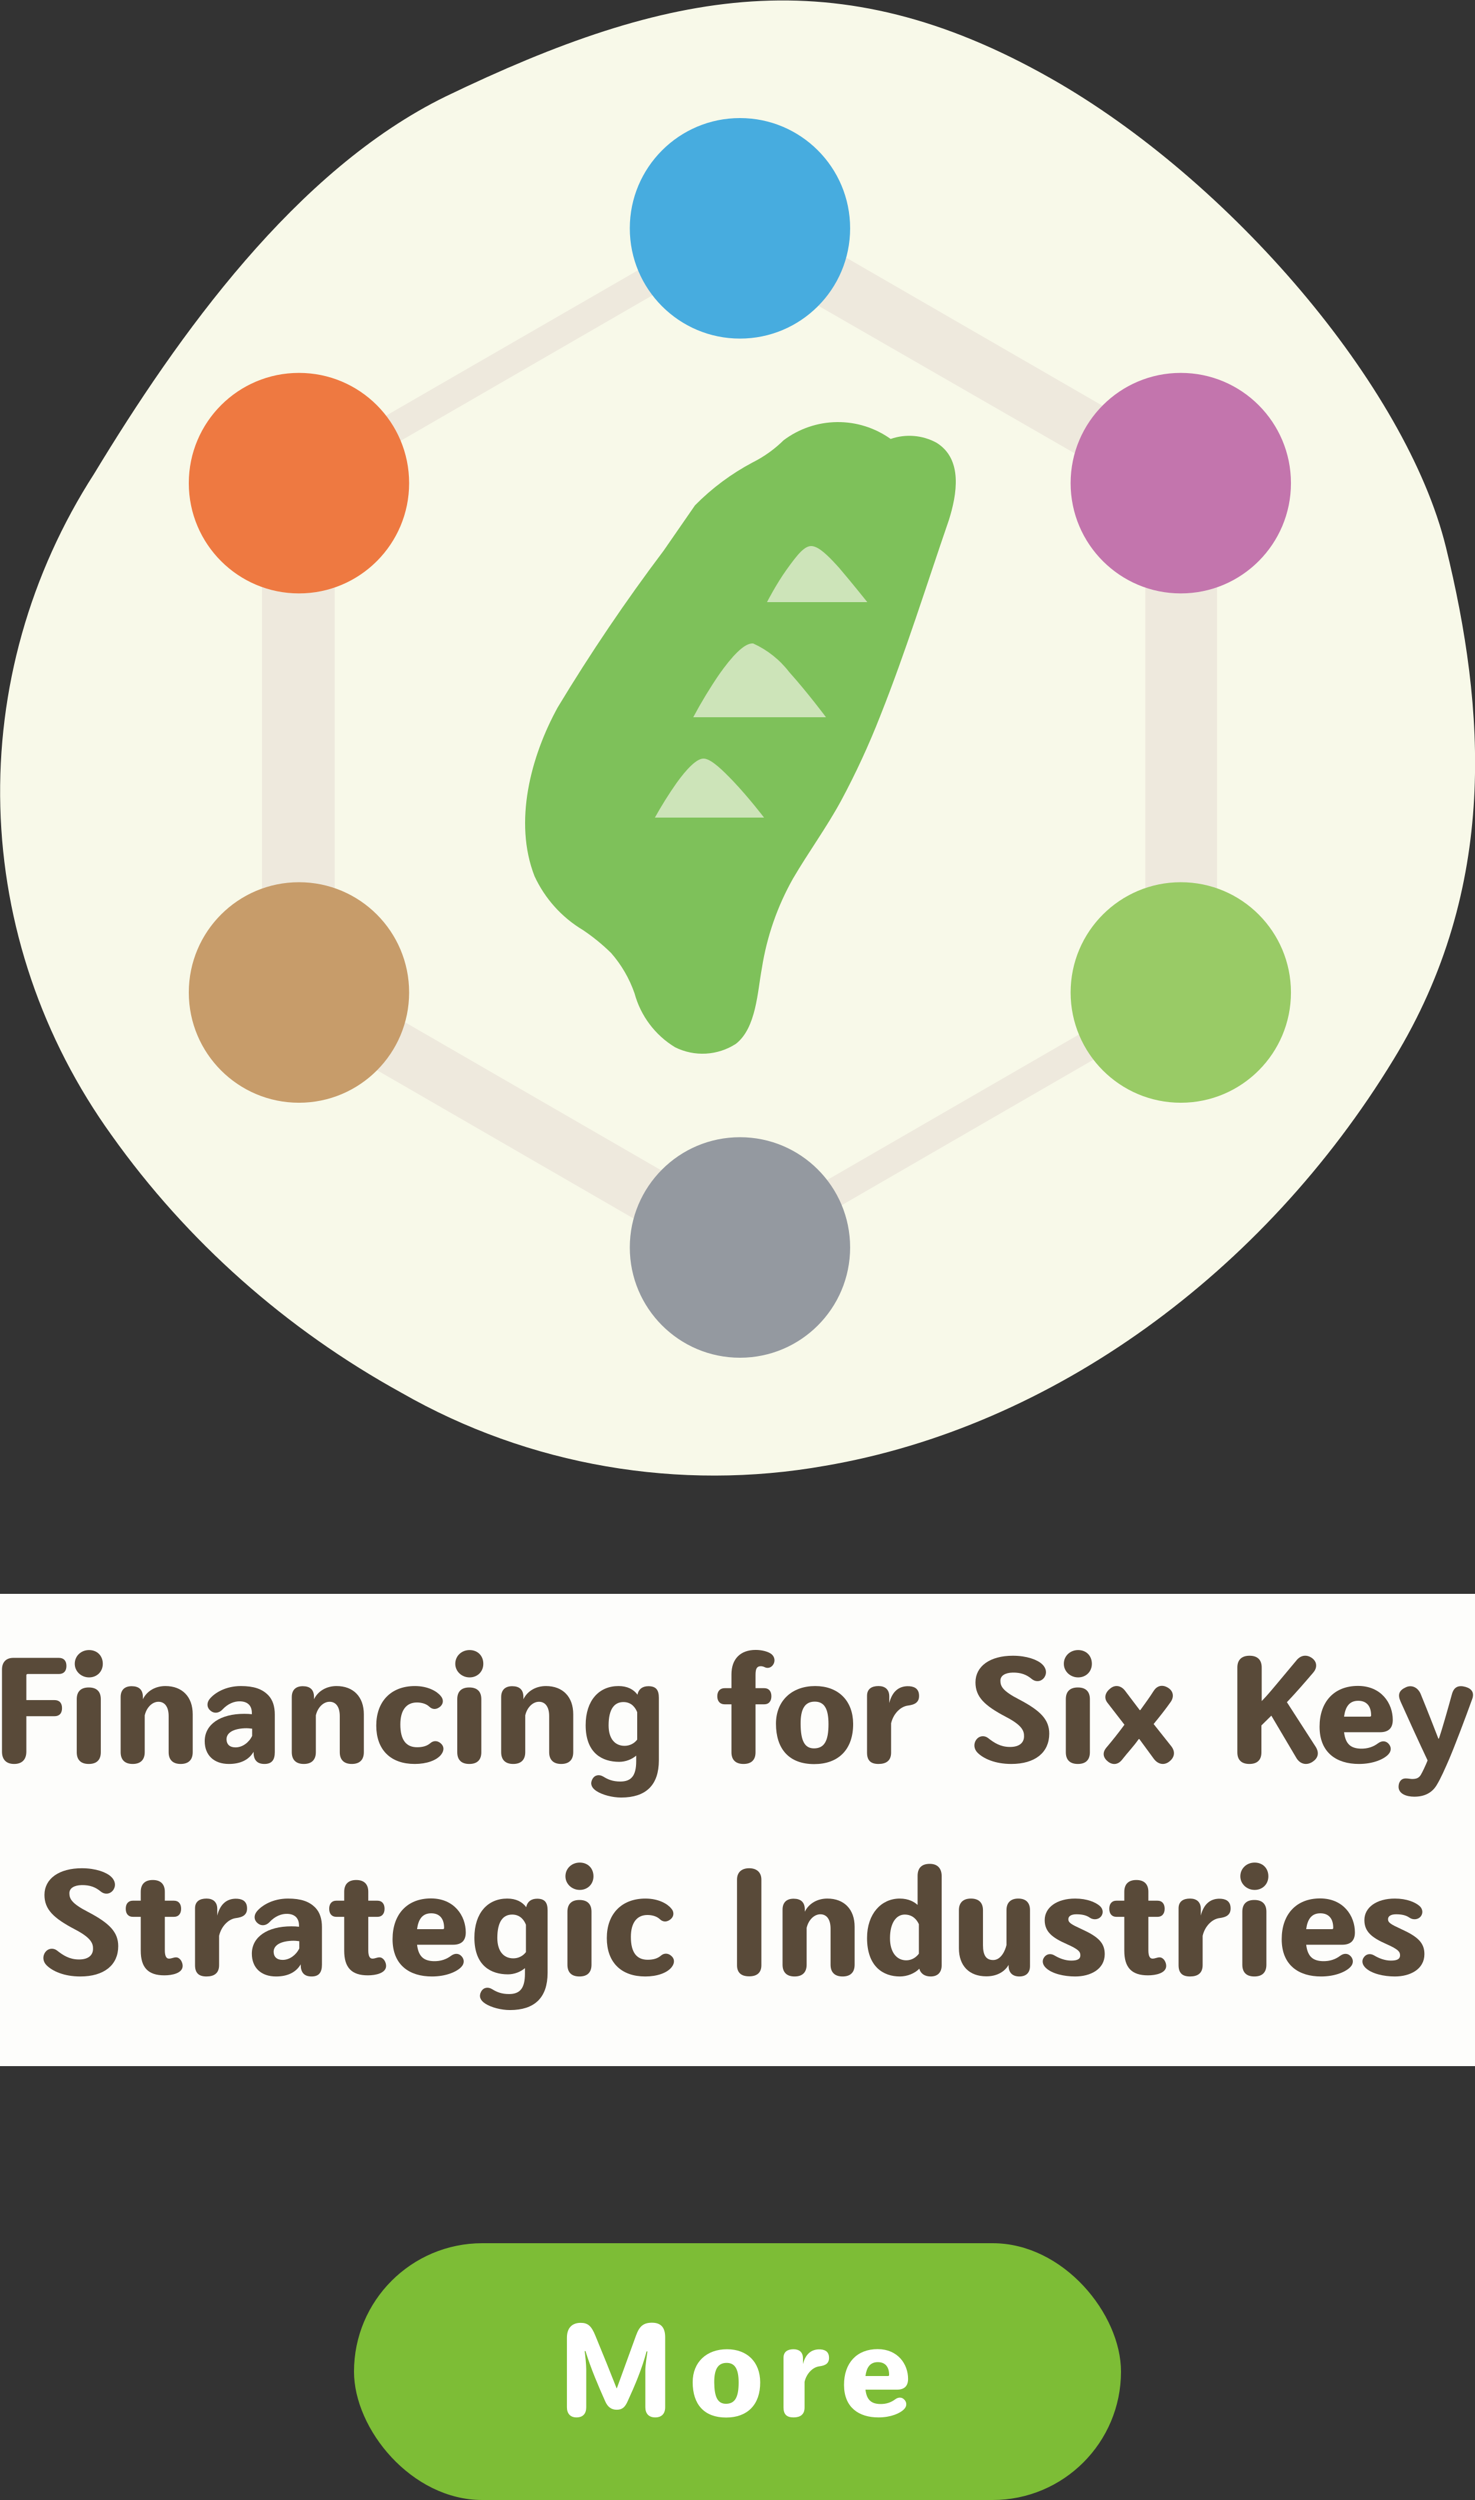 <svg width="500" height="847" viewBox="0 0 500 847" fill="none" xmlns="http://www.w3.org/2000/svg">
<rect x="0" y="0" width="500" height="847" fill="#333333" stroke="none"/>
<rect x="120" y="760" width="260" height="87" rx="43.5" fill="#7DBD36"/>
<path d="M222.122 819.023C219.98 819.023 218.762 817.763 218.762 815.579V802.937C218.762 801.467 219.266 798.065 219.476 796.679L219.182 796.637C217.586 802.685 215.108 808.439 212.756 813.563C211.874 815.537 210.95 816.419 209.06 816.419C207.254 816.419 205.994 815.495 205.154 813.563C202.886 808.481 200.324 802.559 198.476 796.553H198.182C198.392 797.897 198.728 801.173 198.728 802.811V815.579C198.728 817.805 197.552 819.023 195.41 819.023C193.394 819.023 192.176 817.763 192.176 815.579V792.017C192.176 788.741 193.898 786.977 196.838 786.977C199.358 786.977 200.492 788.111 201.794 791.261C204.062 796.721 207.464 805.163 209.018 809.153H209.102L215.654 791.135C216.788 788.069 218.174 786.893 221.156 786.935C224.054 786.977 225.482 788.573 225.482 791.849V815.579C225.482 817.805 224.222 819.023 222.122 819.023Z" fill="white"/>
<path d="M246.146 819.065C238.712 819.065 234.806 814.613 234.806 807.095C234.806 800.291 239.51 795.923 246.44 795.923C253.286 795.923 257.654 800.249 257.696 807.095C257.738 814.781 253.286 819.065 246.146 819.065ZM246.23 814.403C249.128 814.319 250.388 812.219 250.388 807.221C250.388 802.685 249.17 800.501 246.23 800.543C243.374 800.585 242.072 802.727 242.114 807.221C242.156 811.967 243.206 814.487 246.23 814.403Z" fill="white"/>
<path d="M281.01 798.443C281.22 800.753 279.75 801.467 277.692 801.719C275.466 802.013 273.366 804.197 272.736 806.969V815.663C272.736 818.015 271.308 819.023 268.998 819.023C266.688 819.023 265.596 817.973 265.596 815.663V798.821C265.596 796.805 266.94 795.923 268.998 795.923C270.93 795.923 272.19 796.931 272.19 798.989V800.963C273.072 797.477 275.046 796.049 277.524 795.965C279.414 795.923 280.842 796.553 281.01 798.443Z" fill="white"/>
<path d="M303.456 812.891C304.59 812.051 305.808 812.135 306.606 813.059C307.404 813.941 307.446 815.159 306.564 816.125C305.22 817.637 301.944 819.023 297.786 819.023C291.192 819.023 286.11 815.705 286.11 807.977C286.11 800.543 290.478 795.881 297.492 795.881C304.38 795.881 307.824 801.005 307.824 805.961C307.824 808.355 306.606 809.615 304.044 809.615H293.376C293.796 813.101 295.35 814.403 298.332 814.487C300.39 814.529 302.07 813.941 303.456 812.891ZM297.576 800.291C294.93 800.291 293.754 802.097 293.376 804.995H301.02C301.272 804.995 301.398 804.869 301.398 804.617C301.398 801.719 299.928 800.291 297.576 800.291Z" fill="white"/>
<rect width="500" height="160" transform="translate(-0 540)" fill="#FDFDFB"/>
<path d="M9.363 567.152C9.123 567.152 8.931 567.296 8.931 567.584V575.984H18.435C20.115 575.984 21.027 576.944 21.027 578.72C21.027 580.496 20.115 581.456 18.435 581.456H8.931V593.456C8.931 596.192 7.395 597.632 4.803 597.632C2.163 597.632 0.675 596.192 0.675 593.456V565.664C0.675 563.12 2.067 561.68 4.563 561.68H19.923C21.603 561.68 22.515 562.64 22.515 564.416C22.515 566.192 21.603 567.152 19.923 567.152H9.363Z" fill="#594A39"/>
<path d="M30.19 568.304C27.55 568.304 25.342 566.288 25.342 563.696C25.342 561.008 27.502 559.04 30.19 559.04C32.926 559.04 34.846 560.96 34.846 563.696C34.846 566.336 32.878 568.304 30.19 568.304ZM30.094 597.632C27.406 597.632 26.014 596.24 26.014 593.648V575.696C26.014 573.104 27.406 571.712 30.094 571.712C32.782 571.712 34.174 573.104 34.174 575.696V593.648C34.174 596.24 32.782 597.632 30.094 597.632Z" fill="#594A39"/>
<path d="M56.065 571.232C61.777 571.232 65.329 574.88 65.329 580.784V593.648C65.329 596.24 63.889 597.632 61.249 597.632C58.609 597.632 57.169 596.24 57.169 593.648V581.408C57.169 578.384 55.921 576.56 53.713 576.56C51.601 576.56 49.681 578.48 49.057 581.168V593.648C49.057 596.24 47.617 597.632 44.977 597.632C42.337 597.632 40.897 596.24 40.897 593.648V574.976C40.897 572.576 42.241 571.28 44.641 571.28C47.089 571.28 48.433 572.48 48.433 574.928V575.696C49.873 572.768 52.849 571.232 56.065 571.232Z" fill="#594A39"/>
<path d="M90.994 574.4C92.434 575.936 93.154 578.096 93.154 580.88V593.648C93.154 596.24 92.146 597.632 89.65 597.632C87.106 597.632 85.954 596.24 85.954 593.648V593.504C84.37 596.288 81.394 597.632 77.602 597.632C72.514 597.632 69.394 594.656 69.394 589.904C69.394 584.192 74.722 580.64 82.786 580.64C83.746 580.64 84.754 580.688 85.378 580.784V580.352C85.378 577.952 84.034 576.512 81.49 576.416C79.426 576.32 77.218 577.232 75.394 579.2C74.242 580.448 72.562 580.64 71.362 579.584C70.114 578.576 69.97 576.992 71.074 575.6C72.802 573.488 76.594 571.232 81.634 571.232C86.098 571.232 88.93 572.24 90.994 574.4ZM85.474 588.128V585.68C84.85 585.584 83.794 585.488 82.882 585.536C78.274 585.776 76.69 587.552 76.786 589.424C76.882 591.056 77.89 592.016 79.858 592.016C82.114 592.016 84.37 590.432 85.474 588.128Z" fill="#594A39"/>
<path d="M114.074 571.232C119.786 571.232 123.338 574.88 123.338 580.784V593.648C123.338 596.24 121.898 597.632 119.258 597.632C116.618 597.632 115.178 596.24 115.178 593.648V581.408C115.178 578.384 113.93 576.56 111.722 576.56C109.61 576.56 107.69 578.48 107.066 581.168V593.648C107.066 596.24 105.626 597.632 102.986 597.632C100.346 597.632 98.906 596.24 98.906 593.648V574.976C98.906 572.576 100.25 571.28 102.65 571.28C105.098 571.28 106.442 572.48 106.442 574.928V575.696C107.882 572.768 110.858 571.232 114.074 571.232Z" fill="#594A39"/>
<path d="M140.602 597.632C132.394 597.632 127.546 592.832 127.546 584.624C127.546 576.416 132.586 571.232 140.65 571.232C145.114 571.232 148.186 573.056 149.434 574.64C150.394 575.744 150.346 577.184 149.29 578.144C148.042 579.248 146.65 579.296 145.546 578.24C144.49 577.232 142.906 576.8 141.322 576.8C137.77 576.8 135.706 579.392 135.706 584.24C135.706 589.568 137.722 591.968 141.418 591.968C143.29 591.968 144.778 591.536 145.882 590.576C146.986 589.616 148.378 589.712 149.434 590.672C150.586 591.68 150.586 593.072 149.578 594.416C148.042 596.432 144.586 597.632 140.602 597.632Z" fill="#594A39"/>
<path d="M159.18 568.304C156.54 568.304 154.332 566.288 154.332 563.696C154.332 561.008 156.492 559.04 159.18 559.04C161.916 559.04 163.836 560.96 163.836 563.696C163.836 566.336 161.868 568.304 159.18 568.304ZM159.084 597.632C156.396 597.632 155.004 596.24 155.004 593.648V575.696C155.004 573.104 156.396 571.712 159.084 571.712C161.772 571.712 163.164 573.104 163.164 575.696V593.648C163.164 596.24 161.772 597.632 159.084 597.632Z" fill="#594A39"/>
<path d="M185.056 571.232C190.768 571.232 194.32 574.88 194.32 580.784V593.648C194.32 596.24 192.88 597.632 190.24 597.632C187.6 597.632 186.16 596.24 186.16 593.648V581.408C186.16 578.384 184.912 576.56 182.704 576.56C180.592 576.56 178.672 578.48 178.048 581.168V593.648C178.048 596.24 176.608 597.632 173.968 597.632C171.328 597.632 169.888 596.24 169.888 593.648V574.976C169.888 572.576 171.232 571.28 173.632 571.28C176.08 571.28 177.424 572.48 177.424 574.928V575.696C178.864 572.768 181.84 571.232 185.056 571.232Z" fill="#594A39"/>
<path d="M219.792 571.28C222.432 571.28 223.344 572.624 223.344 575.216V596.384C223.344 604.832 218.928 609.008 210.576 609.008C207.552 609.008 204.144 608.096 202.176 606.8C200.544 605.744 199.968 604.352 200.784 602.816C201.552 601.328 203.136 601.04 204.576 601.952C206.064 602.864 207.648 603.584 210.288 603.584C214.032 603.584 215.664 601.568 215.664 596.672V594.8C214.176 596.096 212.016 596.912 209.904 596.912C204.24 596.912 198.528 594.08 198.528 584.48C198.528 576.128 203.04 571.232 209.664 571.232C212.688 571.232 214.8 572.384 216.096 574.16C216.432 572.336 217.728 571.28 219.792 571.28ZM211.728 591.488C213.408 591.488 214.992 590.72 216 589.376V580.112C215.472 578.72 214.176 576.656 211.344 576.656C208.224 576.656 206.304 579.056 206.304 584.576C206.304 589.088 208.464 591.488 211.728 591.488Z" fill="#594A39"/>
<path d="M261.342 560.288C262.446 561.056 262.83 562.4 262.302 563.6C261.726 564.896 260.382 565.424 259.23 564.848C258.75 564.608 258.318 564.512 257.886 564.512C256.59 564.512 256.11 565.328 256.11 567.44V571.952H259.086C260.622 571.952 261.486 573.008 261.486 574.688C261.486 576.416 260.574 577.424 259.086 577.424H256.11V593.696C256.11 596.384 254.574 597.632 252.03 597.632C249.438 597.632 247.95 596.288 247.95 593.696V577.424H245.646C244.11 577.424 243.15 576.416 243.15 574.688C243.15 572.96 244.11 571.952 245.646 571.952H247.95V567.296C247.95 562.064 250.974 558.992 256.158 558.992C258.222 558.992 260.238 559.52 261.342 560.288Z" fill="#594A39"/>
<path d="M276.001 597.68C267.505 597.68 263.041 592.592 263.041 584C263.041 576.224 268.417 571.232 276.337 571.232C284.161 571.232 289.153 576.176 289.201 584C289.249 592.784 284.161 597.68 276.001 597.68ZM276.097 592.352C279.409 592.256 280.849 589.856 280.849 584.144C280.849 578.96 279.457 576.464 276.097 576.512C272.833 576.56 271.345 579.008 271.393 584.144C271.441 589.568 272.641 592.448 276.097 592.352Z" fill="#594A39"/>
<path d="M311.526 574.112C311.766 576.752 310.086 577.568 307.734 577.856C305.19 578.192 302.79 580.688 302.07 583.856V593.792C302.07 596.48 300.438 597.632 297.798 597.632C295.158 597.632 293.91 596.432 293.91 593.792V574.544C293.91 572.24 295.446 571.232 297.798 571.232C300.006 571.232 301.446 572.384 301.446 574.736V576.992C302.454 573.008 304.71 571.376 307.542 571.28C309.702 571.232 311.334 571.952 311.526 574.112Z" fill="#594A39"/>
<path d="M330.957 589.376C331.917 588.08 333.645 587.84 334.941 588.848C336.909 590.384 339.069 591.872 342.381 591.872C345.309 591.872 347.085 590.624 347.133 588.32C347.181 586.448 346.509 584.528 340.941 581.648C333.741 577.856 330.669 574.928 330.669 569.984C330.669 564.512 335.613 560.96 343.341 560.96C348.045 560.96 351.693 562.304 353.325 563.888C354.669 565.184 354.957 566.864 354.045 568.256C353.037 569.744 351.165 570.032 349.677 568.784C348.045 567.44 346.173 566.624 343.293 566.672C340.653 566.72 339.117 567.776 339.117 569.408C339.117 571.232 339.789 572.864 345.405 575.744C352.653 579.536 355.677 582.56 355.677 587.36C355.677 593.792 350.829 597.632 342.813 597.632C337.293 597.632 333.357 595.808 331.389 593.84C330.093 592.544 329.949 590.768 330.957 589.376Z" fill="#594A39"/>
<path d="M365.47 568.304C362.83 568.304 360.622 566.288 360.622 563.696C360.622 561.008 362.782 559.04 365.47 559.04C368.206 559.04 370.126 560.96 370.126 563.696C370.126 566.336 368.158 568.304 365.47 568.304ZM365.374 597.632C362.686 597.632 361.294 596.24 361.294 593.648V575.696C361.294 573.104 362.686 571.712 365.374 571.712C368.062 571.712 369.454 573.104 369.454 575.696V593.648C369.454 596.24 368.062 597.632 365.374 597.632Z" fill="#594A39"/>
<path d="M375.697 596.912C373.921 595.568 373.585 593.84 375.025 592.112C377.137 589.616 379.201 587.024 381.169 584.336L375.409 576.896C374.065 575.168 374.689 573.296 376.561 571.904C378.193 570.704 380.113 571.136 381.409 572.864L386.353 579.392H386.545C388.081 577.232 389.569 575.264 391.057 572.912C392.209 571.088 393.985 570.656 395.857 571.76C397.729 572.864 398.113 574.832 396.817 576.656C394.945 579.296 393.073 581.648 391.057 584.096L397.009 591.584C398.497 593.456 398.209 595.472 396.241 596.912C394.465 598.208 392.449 597.68 391.105 595.856L386.209 589.184H386.017C384.241 591.728 382.225 593.792 380.401 596.144C379.105 597.824 377.329 598.112 375.697 596.912Z" fill="#594A39"/>
<path d="M423.521 597.632C420.929 597.632 419.441 596.336 419.441 593.696V564.944C419.441 562.256 421.025 560.96 423.569 560.96C426.209 560.96 427.697 562.304 427.697 564.944V576.32C428.945 575.024 429.521 574.448 432.689 570.656L439.553 562.448C440.993 560.72 443.009 560.48 444.785 561.776C446.465 563.024 446.609 564.992 445.169 566.672C442.385 569.936 439.217 573.584 436.241 576.704L445.937 591.728C447.281 593.792 446.897 595.664 444.833 596.96C442.865 598.208 440.705 597.68 439.457 595.616L430.961 581.264L427.601 584.576V593.696C427.601 596.336 426.113 597.632 423.521 597.632Z" fill="#594A39"/>
<path d="M467.135 590.624C468.431 589.664 469.823 589.76 470.735 590.816C471.647 591.824 471.695 593.216 470.687 594.32C469.151 596.048 465.407 597.632 460.655 597.632C453.119 597.632 447.311 593.84 447.311 585.008C447.311 576.512 452.303 571.184 460.319 571.184C468.191 571.184 472.127 577.04 472.127 582.704C472.127 585.44 470.735 586.88 467.807 586.88H455.615C456.095 590.864 457.871 592.352 461.279 592.448C463.631 592.496 465.551 591.824 467.135 590.624ZM460.415 576.224C457.391 576.224 456.047 578.288 455.615 581.6H464.351C464.639 581.6 464.783 581.456 464.783 581.168C464.783 577.856 463.103 576.224 460.415 576.224Z" fill="#594A39"/>
<path d="M479.418 608.72C476.778 608.72 474.09 607.76 474.09 605.36C474.09 603.728 475.002 602.528 476.442 602.528C477.402 602.528 478.17 602.72 478.65 602.72C480.186 602.72 480.954 602.384 481.626 601.328C482.154 600.464 483.354 597.92 483.93 596.432C481.05 590.336 477.306 582.176 474.762 576.464C473.706 574.064 474.282 572.672 476.634 571.616C478.554 570.752 480.666 571.664 481.626 574.016C483.834 579.392 486.714 586.784 487.578 589.04H487.77C488.634 586.592 490.746 579.248 492.186 573.968C492.858 571.52 494.394 570.848 496.794 571.52C498.954 572.144 499.818 573.536 499.05 575.648C496.938 581.504 493.194 591.488 491.034 596.48C489.882 599.072 488.442 602.48 486.954 604.88C485.37 607.472 482.778 608.72 479.418 608.72Z" fill="#594A39"/>
<path d="M15.358 661.376C16.318 660.08 18.046 659.84 19.342 660.848C21.31 662.384 23.47 663.872 26.782 663.872C29.71 663.872 31.486 662.624 31.534 660.32C31.582 658.448 30.91 656.528 25.342 653.648C18.142 649.856 15.07 646.928 15.07 641.984C15.07 636.512 20.014 632.96 27.742 632.96C32.446 632.96 36.094 634.304 37.726 635.888C39.07 637.184 39.358 638.864 38.446 640.256C37.438 641.744 35.566 642.032 34.078 640.784C32.446 639.44 30.574 638.624 27.694 638.672C25.054 638.72 23.518 639.776 23.518 641.408C23.518 643.232 24.19 644.864 29.806 647.744C37.054 651.536 40.078 654.56 40.078 659.36C40.078 665.792 35.23 669.632 27.214 669.632C21.694 669.632 17.758 667.808 15.79 665.84C14.494 664.544 14.35 662.768 15.358 661.376Z" fill="#594A39"/>
<path d="M59.664 663.152C61.056 663.152 61.92 664.832 61.92 666.032C61.92 668.528 58.368 669.248 55.728 669.248C50.208 669.248 47.712 666.608 47.712 660.896V649.424H45.024C43.488 649.424 42.624 648.368 42.624 646.688C42.624 644.96 43.536 643.952 45.024 643.952H47.712V640.928C47.712 638.336 49.152 636.944 51.792 636.944C54.432 636.944 55.872 638.336 55.872 640.928V643.952H58.992C60.528 643.952 61.392 645.008 61.392 646.688C61.392 648.416 60.48 649.424 58.992 649.424H55.872V660.8C55.872 662.72 56.4 663.584 57.264 663.584C58.176 663.584 58.8 663.152 59.664 663.152Z" fill="#594A39"/>
<path d="M83.727 646.112C83.967 648.752 82.287 649.568 79.935 649.856C77.391 650.192 74.991 652.688 74.271 655.856V665.792C74.271 668.48 72.639 669.632 69.999 669.632C67.359 669.632 66.111 668.432 66.111 665.792V646.544C66.111 644.24 67.647 643.232 69.999 643.232C72.207 643.232 73.647 644.384 73.647 646.736V648.992C74.655 645.008 76.911 643.376 79.743 643.28C81.903 643.232 83.535 643.952 83.727 646.112Z" fill="#594A39"/>
<path d="M106.972 646.4C108.412 647.936 109.132 650.096 109.132 652.88V665.648C109.132 668.24 108.124 669.632 105.628 669.632C103.084 669.632 101.932 668.24 101.932 665.648V665.504C100.348 668.288 97.372 669.632 93.58 669.632C88.492 669.632 85.372 666.656 85.372 661.904C85.372 656.192 90.7 652.64 98.764 652.64C99.724 652.64 100.732 652.688 101.356 652.784V652.352C101.356 649.952 100.012 648.512 97.468 648.416C95.404 648.32 93.196 649.232 91.372 651.2C90.22 652.448 88.54 652.64 87.34 651.584C86.092 650.576 85.948 648.992 87.052 647.6C88.78 645.488 92.572 643.232 97.612 643.232C102.076 643.232 104.908 644.24 106.972 646.4ZM101.452 660.128V657.68C100.828 657.584 99.772 657.488 98.86 657.536C94.252 657.776 92.668 659.552 92.764 661.424C92.86 663.056 93.868 664.016 95.836 664.016C98.092 664.016 100.348 662.432 101.452 660.128Z" fill="#594A39"/>
<path d="M128.63 663.152C130.022 663.152 130.886 664.832 130.886 666.032C130.886 668.528 127.334 669.248 124.694 669.248C119.174 669.248 116.678 666.608 116.678 660.896V649.424H113.99C112.454 649.424 111.59 648.368 111.59 646.688C111.59 644.96 112.502 643.952 113.99 643.952H116.678V640.928C116.678 638.336 118.118 636.944 120.758 636.944C123.398 636.944 124.838 638.336 124.838 640.928V643.952H127.958C129.494 643.952 130.358 645.008 130.358 646.688C130.358 648.416 129.446 649.424 127.958 649.424H124.838V660.8C124.838 662.72 125.366 663.584 126.23 663.584C127.142 663.584 127.766 663.152 128.63 663.152Z" fill="#594A39"/>
<path d="M152.896 662.624C154.192 661.664 155.584 661.76 156.496 662.816C157.408 663.824 157.456 665.216 156.448 666.32C154.912 668.048 151.168 669.632 146.416 669.632C138.88 669.632 133.072 665.84 133.072 657.008C133.072 648.512 138.064 643.184 146.08 643.184C153.952 643.184 157.888 649.04 157.888 654.704C157.888 657.44 156.496 658.88 153.568 658.88H141.376C141.856 662.864 143.632 664.352 147.04 664.448C149.392 664.496 151.312 663.824 152.896 662.624ZM146.176 648.224C143.152 648.224 141.808 650.288 141.376 653.6H150.112C150.4 653.6 150.544 653.456 150.544 653.168C150.544 649.856 148.864 648.224 146.176 648.224Z" fill="#594A39"/>
<path d="M182.075 643.28C184.715 643.28 185.627 644.624 185.627 647.216V668.384C185.627 676.832 181.211 681.008 172.859 681.008C169.835 681.008 166.427 680.096 164.459 678.8C162.827 677.744 162.251 676.352 163.067 674.816C163.835 673.328 165.419 673.04 166.859 673.952C168.347 674.864 169.931 675.584 172.571 675.584C176.315 675.584 177.947 673.568 177.947 668.672V666.8C176.459 668.096 174.299 668.912 172.187 668.912C166.523 668.912 160.811 666.08 160.811 656.48C160.811 648.128 165.323 643.232 171.947 643.232C174.971 643.232 177.083 644.384 178.379 646.16C178.715 644.336 180.011 643.28 182.075 643.28ZM174.011 663.488C175.691 663.488 177.275 662.72 178.283 661.376V652.112C177.755 650.72 176.459 648.656 173.627 648.656C170.507 648.656 168.587 651.056 168.587 656.576C168.587 661.088 170.747 663.488 174.011 663.488Z" fill="#594A39"/>
<path d="M196.523 640.304C193.883 640.304 191.675 638.288 191.675 635.696C191.675 633.008 193.835 631.04 196.523 631.04C199.259 631.04 201.179 632.96 201.179 635.696C201.179 638.336 199.211 640.304 196.523 640.304ZM196.427 669.632C193.739 669.632 192.347 668.24 192.347 665.648V647.696C192.347 645.104 193.739 643.712 196.427 643.712C199.115 643.712 200.507 645.104 200.507 647.696V665.648C200.507 668.24 199.115 669.632 196.427 669.632Z" fill="#594A39"/>
<path d="M218.751 669.632C210.543 669.632 205.695 664.832 205.695 656.624C205.695 648.416 210.735 643.232 218.799 643.232C223.263 643.232 226.335 645.056 227.583 646.64C228.543 647.744 228.495 649.184 227.439 650.144C226.191 651.248 224.799 651.296 223.695 650.24C222.639 649.232 221.055 648.8 219.471 648.8C215.919 648.8 213.855 651.392 213.855 656.24C213.855 661.568 215.871 663.968 219.567 663.968C221.439 663.968 222.927 663.536 224.031 662.576C225.135 661.616 226.527 661.712 227.583 662.672C228.735 663.68 228.735 665.072 227.727 666.416C226.191 668.432 222.735 669.632 218.751 669.632Z" fill="#594A39"/>
<path d="M253.966 669.584C251.326 669.584 249.838 668.384 249.838 665.84V636.8C249.838 634.352 251.374 632.96 253.966 632.96C256.558 632.96 258.094 634.4 258.094 636.8V665.84C258.094 668.336 256.606 669.584 253.966 669.584Z" fill="#594A39"/>
<path d="M280.443 643.232C286.155 643.232 289.707 646.88 289.707 652.784V665.648C289.707 668.24 288.267 669.632 285.627 669.632C282.987 669.632 281.547 668.24 281.547 665.648V653.408C281.547 650.384 280.299 648.56 278.091 648.56C275.979 648.56 274.059 650.48 273.435 653.168V665.648C273.435 668.24 271.995 669.632 269.355 669.632C266.715 669.632 265.275 668.24 265.275 665.648V646.976C265.275 644.576 266.619 643.28 269.019 643.28C271.467 643.28 272.811 644.48 272.811 646.928V647.696C274.251 644.768 277.227 643.232 280.443 643.232Z" fill="#594A39"/>
<path d="M315.179 631.472C317.771 631.472 319.211 632.96 319.211 635.648V665.84C319.211 668.24 317.867 669.632 315.467 669.632C313.499 669.632 312.059 668.672 311.627 666.992C310.091 668.624 307.451 669.632 305.051 669.632C299.483 669.632 293.915 666.368 293.915 656.576C293.915 648.416 298.715 643.232 305.003 643.232C308.075 643.232 309.995 644.432 311.051 645.392V635.552C311.051 632.864 312.443 631.472 315.179 631.472ZM307.211 664.16C308.843 664.16 310.427 663.344 311.483 661.904V651.92C310.859 650.528 309.467 648.656 306.683 648.656C303.899 648.656 301.691 651.344 301.691 656.672C301.691 661.424 303.947 664.16 307.211 664.16Z" fill="#594A39"/>
<path d="M345.166 643.232C347.758 643.232 349.15 644.624 349.15 647.12V666.128C349.15 668.288 347.902 669.632 345.55 669.632C343.246 669.632 341.95 668.336 341.902 666.176V665.696C340.51 668.144 337.774 669.584 334.366 669.584C328.558 669.584 325.054 666.032 325.054 660.08V647.168C325.054 644.624 326.494 643.232 329.134 643.232C331.774 643.232 333.214 644.624 333.214 647.168V659.024C333.214 662.432 334.27 664.064 336.67 664.064C339.31 664.064 340.75 660.896 341.182 658.976V647.12C341.182 644.624 342.622 643.232 345.166 643.232Z" fill="#594A39"/>
<path d="M354.086 662.96C354.902 661.952 356.246 661.76 357.494 662.528C358.934 663.392 360.998 664.256 363.11 664.256C365.222 664.256 366.23 663.728 366.23 662.48C366.23 661.28 365.702 660.464 361.574 658.64C356.678 656.48 354.134 654.464 354.134 650.528C354.134 646.208 358.31 643.232 364.454 643.232C368.582 643.232 371.414 644.528 372.806 645.728C373.91 646.688 374.102 648.128 373.286 649.232C372.47 650.336 370.694 650.624 369.35 649.664C368.198 648.848 366.662 648.56 364.886 648.56C363.062 648.56 362.15 649.232 362.15 650.24C362.15 651.392 363.11 651.968 366.662 653.6C372.278 656.144 374.486 658.256 374.486 662.048C374.486 667.232 369.59 669.632 364.454 669.632C360.806 669.632 356.534 668.72 354.47 666.656C353.318 665.504 353.126 664.112 354.086 662.96Z" fill="#594A39"/>
<path d="M393.069 663.152C394.461 663.152 395.325 664.832 395.325 666.032C395.325 668.528 391.773 669.248 389.133 669.248C383.613 669.248 381.117 666.608 381.117 660.896V649.424H378.429C376.893 649.424 376.029 648.368 376.029 646.688C376.029 644.96 376.941 643.952 378.429 643.952H381.117V640.928C381.117 638.336 382.557 636.944 385.197 636.944C387.837 636.944 389.277 638.336 389.277 640.928V643.952H392.397C393.933 643.952 394.797 645.008 394.797 646.688C394.797 648.416 393.885 649.424 392.397 649.424H389.277V660.8C389.277 662.72 389.805 663.584 390.669 663.584C391.581 663.584 392.205 663.152 393.069 663.152Z" fill="#594A39"/>
<path d="M417.132 646.112C417.372 648.752 415.692 649.568 413.34 649.856C410.796 650.192 408.396 652.688 407.676 655.856V665.792C407.676 668.48 406.044 669.632 403.404 669.632C400.764 669.632 399.516 668.432 399.516 665.792V646.544C399.516 644.24 401.052 643.232 403.404 643.232C405.612 643.232 407.052 644.384 407.052 646.736V648.992C408.06 645.008 410.316 643.376 413.148 643.28C415.308 643.232 416.94 643.952 417.132 646.112Z" fill="#594A39"/>
<path d="M425.301 640.304C422.661 640.304 420.453 638.288 420.453 635.696C420.453 633.008 422.613 631.04 425.301 631.04C428.037 631.04 429.957 632.96 429.957 635.696C429.957 638.336 427.989 640.304 425.301 640.304ZM425.205 669.632C422.517 669.632 421.125 668.24 421.125 665.648V647.696C421.125 645.104 422.517 643.712 425.205 643.712C427.893 643.712 429.285 645.104 429.285 647.696V665.648C429.285 668.24 427.893 669.632 425.205 669.632Z" fill="#594A39"/>
<path d="M454.297 662.624C455.593 661.664 456.985 661.76 457.897 662.816C458.809 663.824 458.857 665.216 457.849 666.32C456.313 668.048 452.569 669.632 447.817 669.632C440.281 669.632 434.473 665.84 434.473 657.008C434.473 648.512 439.465 643.184 447.481 643.184C455.353 643.184 459.289 649.04 459.289 654.704C459.289 657.44 457.897 658.88 454.969 658.88H442.777C443.257 662.864 445.033 664.352 448.441 664.448C450.793 664.496 452.713 663.824 454.297 662.624ZM447.577 648.224C444.553 648.224 443.209 650.288 442.777 653.6H451.513C451.801 653.6 451.945 653.456 451.945 653.168C451.945 649.856 450.265 648.224 447.577 648.224Z" fill="#594A39"/>
<path d="M462.451 662.96C463.267 661.952 464.611 661.76 465.859 662.528C467.299 663.392 469.363 664.256 471.475 664.256C473.587 664.256 474.595 663.728 474.595 662.48C474.595 661.28 474.067 660.464 469.939 658.64C465.043 656.48 462.499 654.464 462.499 650.528C462.499 646.208 466.675 643.232 472.819 643.232C476.947 643.232 479.779 644.528 481.171 645.728C482.275 646.688 482.467 648.128 481.651 649.232C480.835 650.336 479.059 650.624 477.715 649.664C476.563 648.848 475.027 648.56 473.251 648.56C471.427 648.56 470.515 649.232 470.515 650.24C470.515 651.392 471.475 651.968 475.027 653.6C480.643 656.144 482.851 658.256 482.851 662.048C482.851 667.232 477.955 669.632 472.819 669.632C469.171 669.632 464.899 668.72 462.835 666.656C461.683 665.504 461.491 664.112 462.451 662.96Z" fill="#594A39"/>
<g clip-path="url(#clip0_1384_2007)">
<path d="M136.107 471.884C96.958 450.343 63.377 420.537 37.886 384.702C14.302 351.967 1.171 313.296 0.111 273.456C-0.949 233.616 10.108 194.348 31.92 160.491C60.335 113.568 100.305 57.515 151.072 32.684C226.844 -3.832 283.67 -14.605 356.222 26.567C416.839 60.893 476.795 130.913 490.15 185.414C503.505 239.914 508.144 300.44 472.437 358.866C428.395 431.26 356.697 483.478 279.599 496.624C230.238 505.382 179.257 496.592 136.107 471.884Z" fill="#F8F9E9"/>
</g>
<g clip-path="url(#clip1_1384_2007)">
<path d="M412.564 333.017V160.346L411.884 159.496L278.262 82.342C273.175 78.943 267.875 75.878 262.394 73.161C252.364 69.136 240.577 77.525 231.964 82.514L154.895 126.956L91.767 163.407C90.464 164.144 88.821 165.334 88.821 166.978V339.649L89.557 340.499L223.123 417.653C228.205 421.042 233.506 424.09 238.991 426.779C249.021 430.86 260.808 422.47 269.478 417.481L346.376 373.039L409.504 336.588C413.698 334.15 412.394 331.713 408.088 331.373C401.966 331.307 395.945 332.936 390.691 336.078L259.958 411.585L241.2 422.356L262.224 418.503L131.491 342.993L119.251 335.907C117.054 334.973 114.979 333.775 113.074 332.336C112.338 331.542 113.641 333.639 113.471 332.732C113.386 331.865 113.386 330.992 113.471 330.124V160.346L110.581 163.917L241.314 88.41L260.014 77.581L238.991 81.493L370.234 157L382.417 164.086C384.627 164.994 386.704 166.197 388.594 167.659C389.331 168.396 388.027 166.353 388.254 167.26C388.311 168.129 388.311 169 388.254 169.868V339.649C387.971 343.334 412.564 339.933 412.564 333.017Z" fill="#EEE9DD"/>
<path d="M250.834 114.715C271.459 114.715 288.178 97.989 288.178 77.357C288.178 56.725 271.459 40 250.834 40C230.209 40 213.49 56.725 213.49 77.357C213.49 97.989 230.209 114.715 250.834 114.715Z" fill="#47ACDF"/>
<path d="M250.834 460C271.459 460 288.178 443.274 288.178 422.642C288.178 402.011 271.459 385.285 250.834 385.285C230.209 385.285 213.49 402.011 213.49 422.642C213.49 443.274 230.209 460 250.834 460Z" fill="#9499A0"/>
<path d="M400.268 201.05C420.892 201.05 437.612 184.325 437.612 163.693C437.612 143.061 420.892 126.336 400.268 126.336C379.643 126.336 362.923 143.061 362.923 163.693C362.923 184.325 379.643 201.05 400.268 201.05Z" fill="#C375AD"/>
<path d="M101.344 201.05C121.969 201.05 138.688 184.325 138.688 163.693C138.688 143.061 121.969 126.336 101.344 126.336C80.719 126.336 64 143.061 64 163.693C64 184.325 80.719 201.05 101.344 201.05Z" fill="#EE7941"/>
<path d="M400.268 373.609C420.892 373.609 437.612 356.884 437.612 336.252C437.612 315.62 420.892 298.895 400.268 298.895C379.643 298.895 362.923 315.62 362.923 336.252C362.923 356.884 379.643 373.609 400.268 373.609Z" fill="#99CB66"/>
<path d="M101.344 373.609C121.969 373.609 138.688 356.884 138.688 336.252C138.688 315.62 121.969 298.895 101.344 298.895C80.719 298.895 64 315.62 64 336.252C64 356.884 80.719 373.609 101.344 373.609Z" fill="#C79C6A"/>
<path d="M317.452 149.993C315.092 148.709 312.492 147.932 309.818 147.712C307.143 147.492 304.453 147.836 301.917 148.717C296.603 144.927 290.23 142.926 283.714 143.002C277.198 143.079 270.873 145.228 265.648 149.142C262.558 152.192 259.008 154.732 255.13 156.672C247.924 160.483 241.34 165.379 235.606 171.19L224.967 186.559C212.099 203.623 200.114 221.341 189.061 239.646C179.934 256.228 174.01 278.459 181.203 296.864C184.718 304.453 190.426 310.803 197.584 315.086C201.025 317.39 204.243 320.014 207.196 322.922C210.689 326.921 213.378 331.562 215.114 336.589C217.187 344.209 222.101 350.735 228.836 354.811C232.077 356.427 235.681 357.17 239.294 356.967C242.906 356.765 246.405 355.625 249.448 353.658C256.4 348.252 256.763 335.921 258.274 327.964C259.951 317.283 263.535 306.994 268.852 297.593C274.051 288.725 280.156 280.403 285.112 271.292C290.118 261.972 294.558 252.359 298.411 242.502C307.055 220.756 314.067 198.22 321.683 176.11C324.343 167.607 326.519 155.581 317.452 149.993Z" fill="#7EC15A"/>
<path d="M294 204H260C260 204 263.113 197.896 266.715 192.892C270.316 187.888 272.818 184.715 275.321 185.02C277.824 185.325 280.998 188.561 284.416 192.344C288.994 197.714 294 204 294 204Z" fill="#CDE4B9"/>
<path d="M280 243H235C237.682 237.967 240.642 233.083 243.866 228.372C247.874 222.714 252.307 217.657 255.344 218.018C260.127 220.194 264.298 223.502 267.49 227.649C273.805 234.692 280 243 280 243Z" fill="#CDE4B9"/>
<path d="M259 277H222C224.229 272.986 226.67 269.085 229.315 265.314C232.58 260.757 236.267 256.723 238.746 257.015C241.225 257.307 244.792 260.756 248.601 264.729C253.921 270.339 259 277 259 277Z" fill="#CDE4B9"/>
</g>
<defs>
<clipPath id="clip0_1384_2007">
<rect width="500" height="500" fill="white" transform="translate(500) rotate(90)"/>
</clipPath>
<clipPath id="clip1_1384_2007">
<rect width="373.612" height="420" fill="white" transform="translate(64 40)"/>
</clipPath>
</defs>
</svg>
